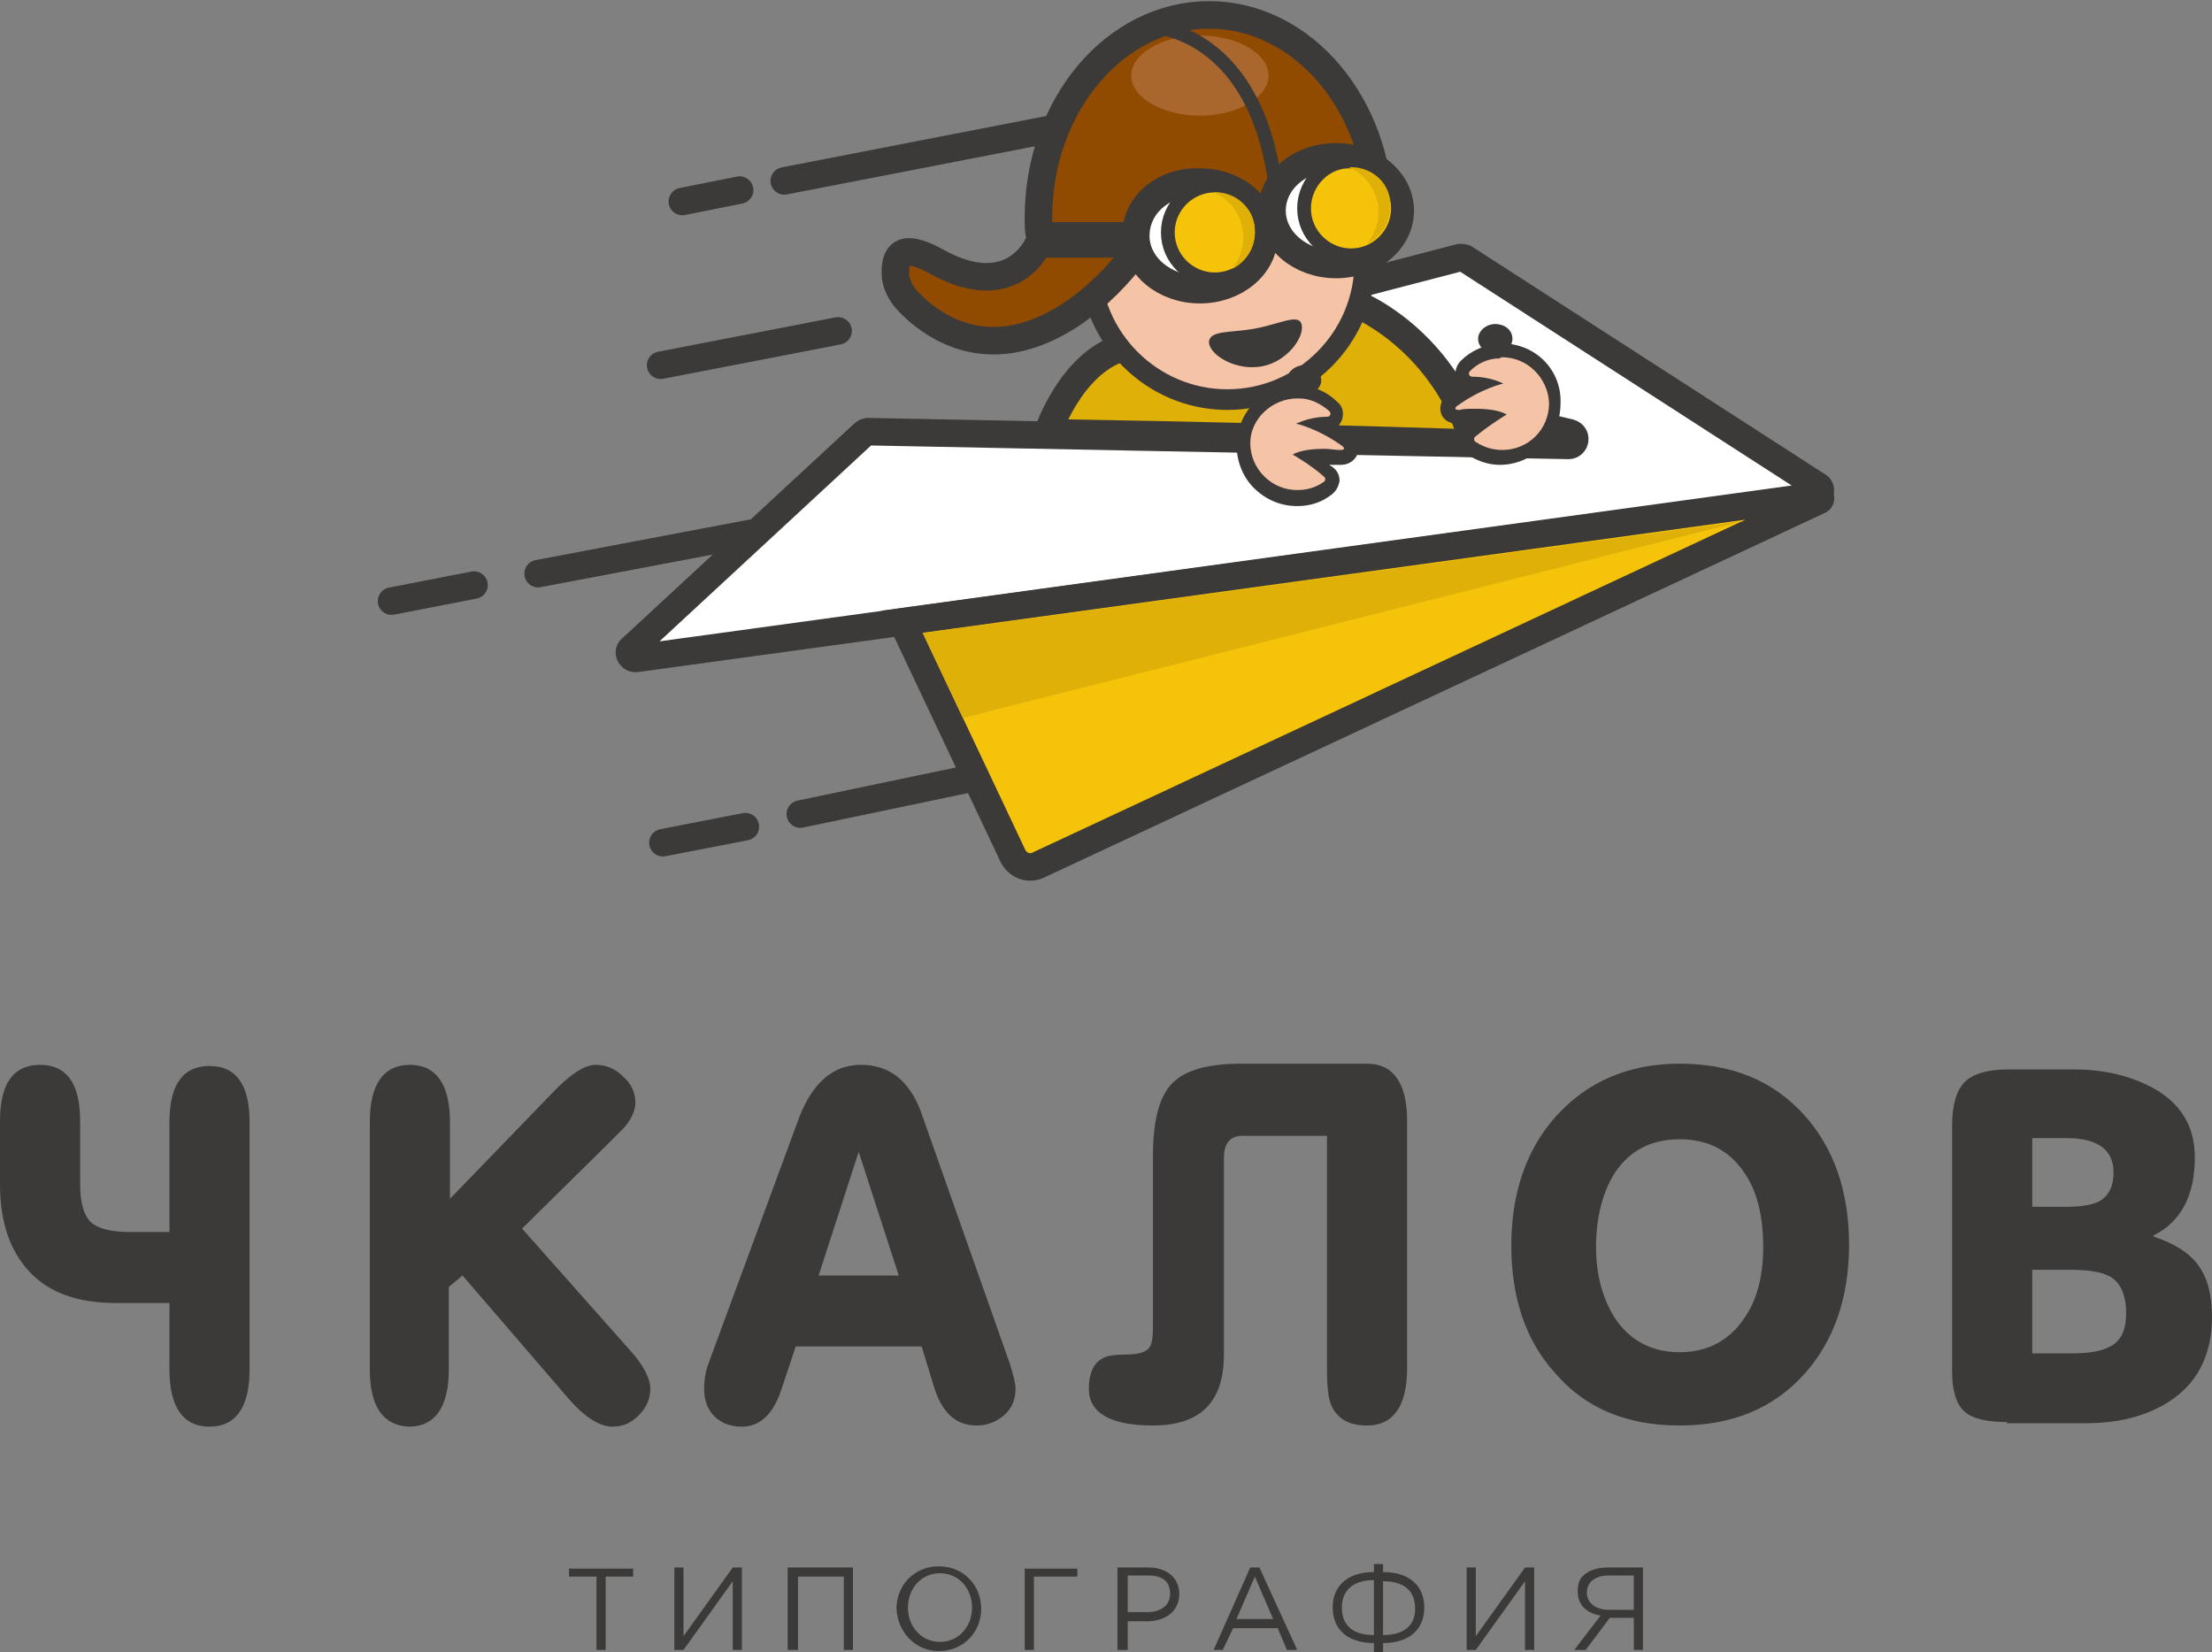 <?xml version="1.0" encoding="utf-8"?>
<!-- Generator: Adobe Illustrator 23.1.0, SVG Export Plug-In . SVG Version: 6.00 Build 0)  -->
<svg version="1.1" id="Слой_1" xmlns="http://www.w3.org/2000/svg" xmlns:xlink="http://www.w3.org/1999/xlink" x="0px" y="0px"
	 viewBox="0 0 193.2 144.3" style="enable-background:new 0 0 193.2 144.3;" xml:space="preserve">
<rect x="0" y="0" width="193.2" height="144.3" fill="#808080" stroke="none"/>
<style type="text/css">
	.st0{fill:#3B3A39;}
	.st1{fill:#FFFFFF;}
	.st2{fill:none;stroke:#3B3A39;stroke-width:2.404;stroke-miterlimit:10;}
	.st3{fill:#1C989E;}
	.st4{fill:#DFB007;}
	.st5{fill:#59C0D0;}
	.st6{fill:#F6C30B;}
	.st7{fill:none;stroke:#3B3A39;stroke-width:2.404;stroke-linecap:round;stroke-linejoin:round;stroke-miterlimit:10;}
	.st8{fill:#F5C3A6;}
	.st9{fill:none;stroke:#3B3A39;stroke-width:1.803;stroke-miterlimit:10;}
	.st10{fill:#914B00;}
	.st11{fill:#A9662D;}
	.st12{fill:none;stroke:#3B3A39;stroke-width:1.202;stroke-miterlimit:10;}
	.st13{fill-rule:evenodd;clip-rule:evenodd;fill:#3B3A39;}
</style>
<g>
	<path class="st0" d="M177.5,99.4v6h3c1.4,0,2.3-0.2,2.9-0.5c0.8-0.5,1.2-1.3,1.2-2.5c0-2-1.4-3-4.1-3H177.5z M177.5,110.9v7.3h3.5
		c1.5,0,2.6-0.2,3.3-0.6c1-0.5,1.4-1.5,1.4-2.9c0-1.6-0.5-2.7-1.4-3.2c-0.7-0.4-1.8-0.6-3.5-0.6H177.5z M175.3,124.2
		c-1.8,0-3-0.3-3.7-0.9c-0.7-0.6-1.1-1.8-1.1-3.5V98.3c0-1.8,0.4-3.1,1.1-3.8c0.7-0.7,2-1.1,3.8-1.1h5.7c2.8,0,5.1,0.6,7.1,1.7
		c2.4,1.4,3.5,3.4,3.5,6c0,3.3-1.2,5.6-3.6,6.8v0.1c1.8,0.6,3.1,1.4,3.9,2.5c0.8,1.1,1.2,2.6,1.2,4.5c0,3.1-1.1,5.5-3.3,7.1
		c-1.9,1.4-4.5,2.2-7.7,2.2H175.3z M139.4,108.9c0,2.5,0.6,4.6,1.7,6.3c1.3,1.9,3.2,2.9,5.6,2.9c2.4,0,4.3-1,5.6-2.9
		c1.2-1.7,1.7-3.8,1.7-6.3c0-2.6-0.5-4.8-1.6-6.4c-1.3-2-3.2-3-5.7-3c-2.5,0-4.4,1-5.7,3C140,104.1,139.4,106.3,139.4,108.9z
		 M132,108.8c0-4.6,1.3-8.4,3.9-11.3c2.7-3,6.3-4.6,10.8-4.6c4.6,0,8.2,1.5,10.9,4.5c2.6,2.9,3.9,6.7,3.9,11.3
		c0,4.6-1.3,8.4-3.9,11.3c-2.7,3-6.3,4.5-10.9,4.5c-4.6,0-8.2-1.5-10.8-4.5C133.3,117.2,132,113.4,132,108.8z M116,99.2h-7.5
		c-1,0-1.6,0.6-1.6,1.9v17.2c0,4.2-2.1,6.2-6.2,6.2c-3.7,0-5.6-1.1-5.6-3.2c0-1.3,0.4-2.2,1.1-2.6c0.4-0.3,1.2-0.4,2.2-0.4
		c1,0,1.6-0.2,1.9-0.5c0.3-0.3,0.4-0.9,0.4-1.9v-14.9c0-3,0.5-5.1,1.6-6.3c1.1-1.2,3.1-1.8,6.1-1.8h11c2.3,0,3.5,1.7,3.5,5v21.6
		c0,3.3-1.2,5-3.5,5c-1.5,0-2.4-0.5-3-1.5c-0.4-0.7-0.5-1.9-0.5-3.5V99.2z M75,100.6l-3.5,10.8h7L75,100.6L75,100.6z M75.2,93
		c2.5,0,4.2,1.4,5.2,4l7.8,22.1c0.3,1,0.5,1.7,0.5,2.2c0,0.9-0.3,1.7-1,2.3c-0.7,0.6-1.5,0.9-2.4,0.9c-1.8,0-3-1.1-3.7-3.3l-1.1-3.6
		H69.5l-1.3,3.9c-0.7,2-1.8,3.1-3.4,3.1c-1,0-1.8-0.3-2.4-0.9c-0.6-0.6-0.9-1.4-0.9-2.4c0-0.7,0.1-1.4,0.3-2l8-21.7
		C71,94.5,72.8,93,75.2,93z M32.3,119.6V98c0-3.3,1.2-5,3.5-5c2.3,0,3.5,1.7,3.5,5v6.7l8.9-9.2c1.6-1.7,2.9-2.5,3.8-2.5
		c0.9,0,1.7,0.3,2.4,1c0.7,0.6,1.1,1.4,1.1,2.3c0,0.6-0.3,1.4-1,2.2c0,0-0.6,0.6-1.8,1.8l-7.1,7l9.4,10.6c1.2,1.3,1.8,2.5,1.8,3.4
		c0,0.8-0.3,1.6-1,2.3c-0.7,0.7-1.4,1-2.3,1c-1.1,0-2.4-0.8-3.8-2.4l-9.3-10.8l-1.2,1v7.2c0,3.3-1.2,5-3.5,5
		C33.5,124.5,32.3,122.9,32.3,119.6z M11.3,107.6h3.5v-9.6c0-3.3,1.2-4.9,3.5-4.9c2.3,0,3.5,1.6,3.5,4.9v21.6c0,3.3-1.2,5-3.5,5
		c-2.3,0-3.5-1.7-3.5-5v-5.8h-4.7c-3.3,0-5.8-0.9-7.5-2.7c-1.7-1.8-2.6-4.3-2.6-7.7v-5.5C0,94.6,1.2,93,3.5,93C5.8,93,7,94.6,7,97.9
		v5.5c0,1.6,0.3,2.7,0.9,3.3C8.5,107.3,9.7,107.6,11.3,107.6z"/>
	<path class="st0" d="M140.5,140.6c-1.1,0-1.9-0.6-1.9-1.5c0-0.9,0.7-1.5,1.9-1.5h2.2v3H140.5z M137.5,144.1h1l2.1-2.8h2.1v2.8h0.8
		v-7.2h-3.1c-0.9,0-1.7,0.3-2.1,0.7c-0.4,0.3-0.5,0.9-0.5,1.4c0,1.2,0.8,1.9,2,2.1L137.5,144.1z M128.1,144.1h0.8l4.3-6v6h0.8v-7.2
		h-0.8l-4.3,6v-6h-0.8V144.1z M120.8,142.8v-4.7c1.8,0,2.8,0.8,2.8,2.4C123.6,142,122.6,142.8,120.8,142.8z M120,142.8
		c-1.8,0-2.8-0.8-2.8-2.4c0-1.5,1-2.4,2.8-2.4V142.8z M120,144.3h0.8v-0.8c2.3,0,3.6-1.2,3.6-3.1c0-1.9-1.3-3.1-3.6-3.1v-0.7H120
		v0.7c-2.3,0-3.6,1.2-3.6,3.1c0,1.9,1.3,3.1,3.6,3.1V144.3z M108,141.4l1.6-3.7l1.6,3.7H108z M106,144.1h0.8l0.9-1.9h3.9l0.8,1.9
		h0.9l-3.3-7.2h-0.8L106,144.1z M98.5,140.8v-3.2h1.8c1.2,0,1.9,0.5,1.9,1.6c0,1-0.8,1.6-2,1.6H98.5z M97.7,144.1h0.8v-2.5h1.7
		c1.5,0,2.8-0.8,2.8-2.4c0-1.4-1.1-2.3-2.7-2.3h-2.7V144.1z M89.5,144.1h0.8v-6.4h3.8v-0.7h-4.6V144.1z M82.1,143.4
		c-1.6,0-2.8-1.3-2.8-3c0-1.7,1.2-3,2.8-3c1.6,0,2.8,1.3,2.8,3C84.9,142.1,83.7,143.4,82.1,143.4z M82,144.2c2.2,0,3.7-1.7,3.7-3.7
		c0-2-1.5-3.7-3.7-3.7c-2.2,0-3.7,1.7-3.7,3.7C78.4,142.5,79.9,144.2,82,144.2z M68.9,144.1h0.8v-6.4h4v6.4h0.8v-7.2h-5.7V144.1z
		 M58.9,144.1h0.8l4.3-6v6h0.8v-7.2H64l-4.3,6v-6h-0.8V144.1z M52.1,144.1h0.8v-6.4h2.4v-0.7h-5.6v0.7h2.4V144.1z"/>
	<path class="st1" d="M55.6,57.5l102.9-14.1c0.5-0.1,0.7-0.8,0.2-1L128,22.6c-0.1-0.1-0.3-0.1-0.5-0.1l-24.2,6.3
		c-0.6,0.2-0.6,1,0,1.1l33.8,7.9c0.7,0.2,0.5,1.1-0.1,1.1l-61.2-1.2c-0.1,0-0.3,0.1-0.4,0.2L55.2,56.5
		C54.7,56.9,55.1,57.6,55.6,57.5"/>
	<path class="st2" d="M55.6,57.5l102.9-14.1c0.5-0.1,0.7-0.8,0.2-1L128,22.6c-0.1-0.1-0.3-0.1-0.5-0.1l-24.2,6.3
		c-0.6,0.2-0.6,1,0,1.1l33.8,7.9c0.7,0.2,0.5,1.1-0.1,1.1l-61.2-1.2c-0.1,0-0.3,0.1-0.4,0.2L55.2,56.6
		C54.7,56.9,55.1,57.6,55.6,57.5z"/>
	<path class="st3" d="M91.5,37.8c0,0,2-6,6.4-7.4c4.4-1.4,20.9-3.7,20.9-3.7c1.7,0.8,4.7,2.7,7.1,6.1c1.6,2.2,2.3,4.3,2.8,5.9
		C116.2,38.3,103.9,38,91.5,37.8"/>
	<path class="st4" d="M91.5,37.8c0,0,2-6,6.4-7.4c4.4-1.4,20.9-3.7,20.9-3.7c1.7,0.8,4.7,2.7,7.1,6.1c1.6,2.2,2.3,4.3,2.8,5.9
		C116.2,38.3,103.9,38,91.5,37.8z"/>
	<path class="st2" d="M91.5,37.8c0,0,2-6,6.4-7.4c4.4-1.4,20.9-3.7,20.9-3.7c1.7,0.8,4.7,2.7,7.1,6.1c1.6,2.2,2.3,4.3,2.8,5.9
		C116.2,38.3,103.9,38,91.5,37.8z"/>
	<path class="st5" d="M90.8,75.5l68.1-31.8c0.2-0.1,0.1-0.4-0.1-0.4l-80,11l9.6,20.3C88.8,75.6,89.9,76,90.8,75.5"/>
	<path class="st6" d="M90.8,75.5l68.1-31.8c0.2-0.1,0.1-0.4-0.1-0.4l-80,11l9.6,20.3C88.8,75.6,89.9,76,90.8,75.5z"/>
	<path class="st2" d="M90.8,75.5l68.1-31.8c0.2-0.1,0.1-0.4-0.1-0.4l-80,11l9.6,20.3C88.8,75.6,89.9,76,90.8,75.5z"/>
	<line class="st7" x1="57.9" y1="73.6" x2="65.1" y2="72.2"/>
	<line class="st7" x1="69.9" y1="71.1" x2="85.2" y2="67.9"/>
	<line class="st7" x1="34.2" y1="52.5" x2="41.4" y2="51.1"/>
	<line class="st7" x1="47" y1="50.1" x2="66" y2="46.5"/>
	<line class="st7" x1="57.7" y1="31.9" x2="73.2" y2="28.9"/>
	<line class="st7" x1="68.5" y1="15.8" x2="92.2" y2="11.2"/>
	<line class="st7" x1="59.6" y1="17.6" x2="64.6" y2="16.6"/>
	<path class="st8" d="M119.2,22.9c0,6.6-5.4,12-12,12c-6.6,0-12-5.4-12-12c0-6.6,5.4-12,12-12C113.8,10.9,119.2,16.3,119.2,22.9"/>
	<path class="st9" d="M119.2,22.9c0,6.6-5.4,12-12,12c-6.6,0-12-5.4-12-12c0-6.6,5.4-12,12-12C113.8,10.9,119.2,16.3,119.2,22.9z"/>
	<path class="st10" d="M99.7,21.3c0,0-4.3,6.7-10.7,8.2c-4.8,1.1-8.2-1.6-9.7-3.2c-0.6-0.6-1.1-1.6-1.1-2.4c0-1.4,0.3-2.9,3.7-1
		c5.1,2.8,7.8,0.4,8.8-1.6H99.7z"/>
	<path class="st2" d="M99.7,21.3c0,0-4.3,6.7-10.7,8.2c-4.8,1.1-8.2-1.6-9.7-3.2c-0.6-0.6-1.1-1.6-1.1-2.4c0-1.4,0.3-2.9,3.7-1
		c5.1,2.8,7.8,0.4,8.8-1.6H99.7z"/>
	<path class="st3" d="M120.4,20.6c0-0.5,0.1-1.1,0.1-1.6c0-9.8-6.7-17.7-14.9-17.7c-8.2,0-14.9,7.9-14.9,17.7c0,0.5,0,1.1,0.1,1.6
		H120.4z"/>
	<path class="st10" d="M120.4,20.6c0-0.5,0.1-1.1,0.1-1.6c0-9.8-6.7-17.7-14.9-17.7c-8.2,0-14.9,7.9-14.9,17.7c0,0.5,0,1.1,0.1,1.6
		H120.4z"/>
	<path class="st2" d="M120.4,20.6c0-0.5,0.1-1.1,0.1-1.6c0-9.8-6.7-17.7-14.9-17.7c-8.2,0-14.9,7.9-14.9,17.7c0,0.5,0,1.1,0.1,1.6
		H120.4z"/>
	<path class="st8" d="M131.2,39.9c-1,0-1.9-0.3-2.7-0.9c-0.2-0.2-0.4-0.4-0.4-0.7c0-0.3,0.1-0.6,0.3-0.8c0.5-0.4,1.2-0.9,1.7-1.2
		c-0.4-0.1-0.8-0.1-1.4-0.1c-0.4,0-0.8,0-1.3,0.1c-0.1,0-0.1,0-0.2,0c-0.5,0-0.7-0.3-0.8-0.4c-0.1-0.3-0.1-0.6,0.2-0.9l0,0l0.1,0
		c0.9-0.7,1.8-1.1,2.5-1.5c-0.2,0-0.5,0-0.7-0.1c-0.4,0-0.7-0.2-0.8-0.6c-0.1-0.3,0-0.7,0.2-1c0.8-0.8,1.9-1.2,3-1.3
		c0.1,0,0.1,0,0.2,0c2.5,0,4.6,2.1,4.7,4.6c0,1.3-0.5,2.5-1.3,3.3C133.7,39.4,132.5,39.9,131.2,39.9"/>
	<path class="st0" d="M131.2,31.2c2.2,0,4,1.8,4.1,4c0,2.3-1.8,4.1-4.1,4.1c-0.9,0-1.7-0.3-2.3-0.7c-0.2-0.1-0.2-0.4,0-0.5
		c1.2-1,2.7-1.9,2.7-1.9c-0.7-0.4-1.8-0.5-2.8-0.5c-0.5,0-1,0-1.3,0.1c0,0-0.1,0-0.1,0c-0.4,0-0.3-0.2-0.2-0.3c2.2-1.6,4.1-2,4.1-2
		c-0.8-0.4-1.8-0.6-2.7-0.6c-0.3,0-0.4-0.3-0.2-0.5c0.7-0.7,1.6-1.1,2.6-1.1C131.1,31.2,131.1,31.2,131.2,31.2 M131.2,30
		c-0.1,0-0.2,0-0.2,0c-1.3,0.1-2.5,0.6-3.4,1.5c-0.4,0.4-0.6,1-0.4,1.6c0.1,0.2,0.2,0.4,0.4,0.6c-0.4,0.2-0.8,0.5-1.2,0.8l-0.1,0.1
		l-0.1,0.1c-0.4,0.4-0.5,1-0.3,1.5c0.1,0.2,0.4,0.8,1.4,0.8c0.1,0,0.1,0,0.2,0c0.3,0,0.6,0,0.8,0c-0.1,0.1-0.2,0.1-0.3,0.2
		c-0.4,0.3-0.6,0.8-0.6,1.2c0,0.5,0.3,0.9,0.6,1.2c0.9,0.6,1.9,1,3,1c1.4,0,2.8-0.6,3.8-1.6c1-1,1.5-2.4,1.5-3.8
		C136.4,32.3,134.1,30,131.2,30z"/>
	<path class="st0" d="M132.1,29.6c0,0.7-0.7,1.3-1.5,1.3c-0.8,0-1.5-0.6-1.5-1.3c0-0.7,0.7-1.3,1.5-1.3
		C131.4,28.3,132.1,28.8,132.1,29.6"/>
	<path class="st8" d="M113.3,43.6c-1.3,0-2.4-0.5-3.3-1.4c-0.9-0.9-1.4-2.1-1.3-3.3c0-2.5,2.2-4.6,4.7-4.6c0.1,0,0.1,0,0.2,0
		c1.1,0.1,2.2,0.5,3,1.3c0.3,0.2,0.3,0.6,0.2,1c-0.1,0.3-0.4,0.6-0.8,0.6c-0.3,0-0.5,0-0.7,0.1c0.7,0.3,1.6,0.8,2.5,1.5l0.1,0l0,0
		c0.2,0.3,0.3,0.6,0.2,0.9c-0.1,0.2-0.3,0.4-0.8,0.4c0,0-0.1,0-0.2,0c-0.5,0-0.9-0.1-1.3-0.1c-0.5,0-1,0-1.4,0.1
		c0.5,0.3,1.1,0.8,1.7,1.2c0.2,0.2,0.4,0.5,0.3,0.8c0,0.3-0.2,0.6-0.4,0.7C115.2,43.3,114.2,43.6,113.3,43.6"/>
	<path class="st0" d="M113.3,34.8c0.1,0,0.1,0,0.2,0c1,0,1.9,0.5,2.6,1.1c0.2,0.2,0.1,0.5-0.2,0.5c-0.9,0-1.8,0.2-2.7,0.6
		c0,0,1.9,0.4,4.1,2c0.1,0.1,0.2,0.3-0.2,0.3c0,0-0.1,0-0.1,0c-0.4,0-0.8-0.1-1.3-0.1c-1,0-2.1,0.1-2.8,0.5c0,0,1.6,0.9,2.7,1.9
		c0.2,0.1,0.2,0.4,0,0.5c-0.7,0.5-1.5,0.7-2.3,0.7c-2.3,0-4.1-1.9-4.1-4.1C109.2,36.6,111.1,34.8,113.3,34.8 M113.3,33.6L113.3,33.6
		c-2.9,0-5.2,2.3-5.3,5.2c0,1.4,0.5,2.8,1.5,3.8c1,1,2.3,1.6,3.8,1.6c1.1,0,2.1-0.3,3-1c0.4-0.3,0.6-0.7,0.7-1.2
		c0-0.5-0.2-0.9-0.6-1.2c-0.1-0.1-0.2-0.1-0.3-0.2c0.3,0,0.5,0,0.8,0c0.1,0,0.1,0,0.2,0c0.9,0,1.3-0.6,1.4-0.8
		c0.2-0.5,0.1-1.1-0.3-1.5l-0.1-0.1l-0.1-0.1c-0.4-0.3-0.8-0.6-1.2-0.8c0.2-0.2,0.3-0.4,0.4-0.6c0.2-0.6,0.1-1.2-0.4-1.6
		c-0.9-0.9-2.1-1.4-3.4-1.5C113.4,33.6,113.4,33.6,113.3,33.6z"/>
	<path class="st0" d="M112.4,33.2c0,0.7,0.7,1.3,1.5,1.3c0.8,0,1.5-0.6,1.5-1.3c0-0.7-0.7-1.3-1.5-1.3
		C113.1,31.9,112.4,32.5,112.4,33.2"/>
	<polygon class="st4" points="80.6,55.3 84.1,62.7 152.3,45.5 	"/>
	<path class="st11" d="M110.8,6.6c0,1.9-2.7,3.5-6,3.5c-3.3,0-6-1.6-6-3.5c0-1.9,2.7-3.5,6-3.5C108.1,3.1,110.8,4.7,110.8,6.6"/>
	<path class="st12" d="M100.3,2.3c0,0,11.1,0,11.4,18.2"/>
	<path class="st1" d="M99.2,20.6c0,2.6,2.5,4.7,5.6,4.7c3.1,0,5.6-2.1,5.6-4.7c0-2.6-2.5-4.7-5.6-4.7
		C101.7,15.8,99.2,17.9,99.2,20.6"/>
	<path class="st2" d="M99.2,20.6c0,2.6,2.5,4.7,5.6,4.7c3.1,0,5.6-2.1,5.6-4.7c0-2.6-2.5-4.7-5.6-4.7
		C101.6,15.8,99.2,17.9,99.2,20.6z"/>
	<path class="st5" d="M102,20.3c0,2.3,1.9,4.1,4.1,4.1c2.3,0,4.1-1.9,4.1-4.1c0-2.3-1.9-4.1-4.1-4.1C103.9,16.2,102,18,102,20.3"/>
	<path class="st6" d="M102,20.3c0,2.3,1.9,4.1,4.1,4.1c2.3,0,4.1-1.9,4.1-4.1c0-2.3-1.9-4.1-4.1-4.1C103.9,16.2,102,18,102,20.3z"/>
	<path class="st12" d="M102,20.3c0,2.3,1.9,4.1,4.1,4.1c2.3,0,4.1-1.9,4.1-4.1c0-2.3-1.9-4.1-4.1-4.1C103.9,16.2,102,18,102,20.3z"
		/>
	<path class="st1" d="M111.1,18.4c0,2.6,2.5,4.7,5.6,4.7c3.1,0,5.6-2.1,5.6-4.7c0-2.6-2.5-4.7-5.6-4.7
		C113.5,13.7,111.1,15.8,111.1,18.4"/>
	<path class="st1" d="M111.1,18.4c0,2.6,2.5,4.7,5.6,4.7c3.1,0,5.6-2.1,5.6-4.7c0-2.6-2.5-4.7-5.6-4.7
		C113.5,13.7,111.1,15.8,111.1,18.4z"/>
	<path class="st2" d="M111.1,18.4c0,2.6,2.5,4.7,5.6,4.7c3.1,0,5.6-2.1,5.6-4.7c0-2.6-2.5-4.7-5.6-4.7
		C113.5,13.7,111.1,15.8,111.1,18.4z"/>
	<path class="st5" d="M113.9,18.2c0,2.3,1.9,4.1,4.1,4.1c2.3,0,4.1-1.9,4.1-4.1c0-2.3-1.9-4.1-4.1-4.1
		C115.8,14,113.9,15.9,113.9,18.2"/>
	<path class="st6" d="M113.9,18.2c0,2.3,1.9,4.1,4.1,4.1c2.3,0,4.1-1.9,4.1-4.1c0-2.3-1.9-4.1-4.1-4.1
		C115.8,14,113.9,15.9,113.9,18.2z"/>
	<path class="st12" d="M113.9,18.2c0,2.3,1.9,4.1,4.1,4.1c2.3,0,4.1-1.9,4.1-4.1c0-2.3-1.9-4.1-4.1-4.1
		C115.8,14,113.9,15.9,113.9,18.2z"/>
	<path class="st4" d="M118,14.6c-0.1,0-0.1,0-0.2,0c1.6,0.7,2.6,2.2,2.6,4c0,1-0.4,1.9-1,2.7c1.2-0.6,2-1.8,2-3.2
		C121.6,16.2,120,14.6,118,14.6"/>
	<path class="st4" d="M106.2,16.8c-0.1,0-0.1,0-0.2,0c1.6,0.7,2.6,2.2,2.6,4c0,1-0.4,1.9-1,2.7c1.2-0.6,2-1.8,2-3.2
		C109.7,18.4,108.1,16.8,106.2,16.8"/>
	<path class="st13" d="M109.6,28.7c2.2-0.4,3.9-1.4,4.1-0.3c0.2,1.1-1.3,3.2-3.5,3.6c-2.2,0.4-4.4-0.9-4.6-2
		C105.5,28.8,107.4,29.1,109.6,28.7"/>
</g>
</svg>
